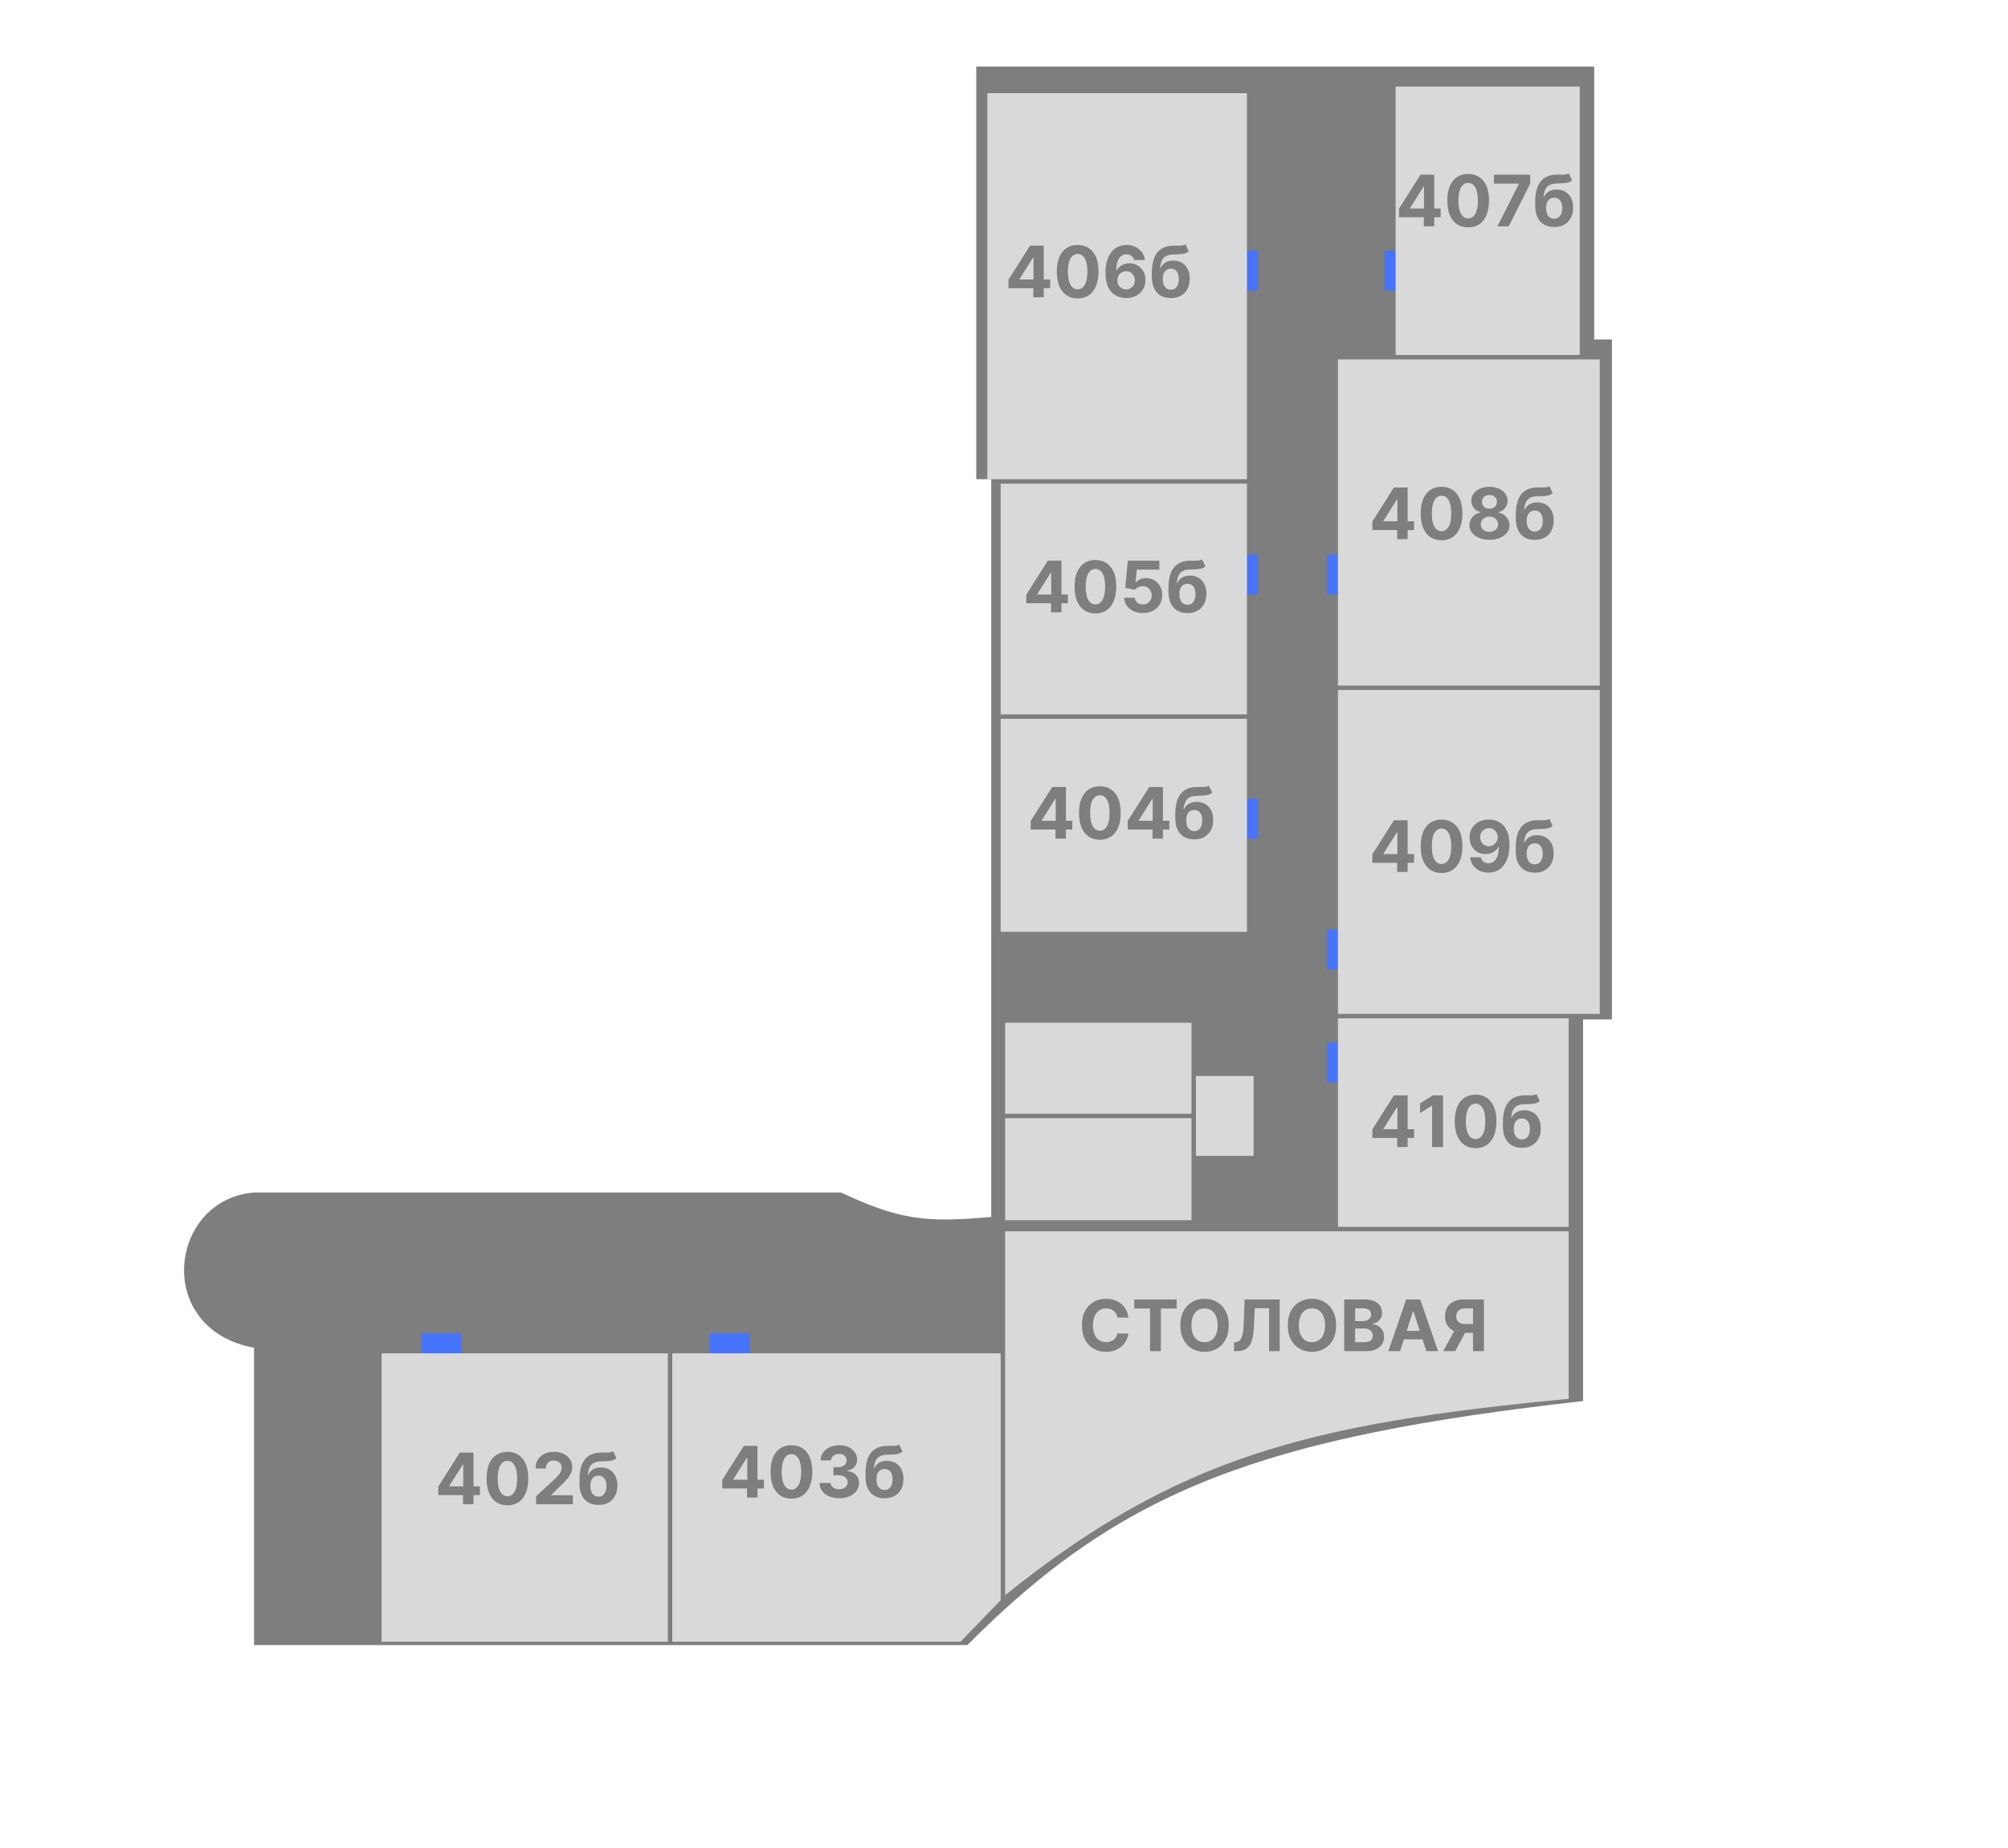 <svg width="905" height="833" viewBox="0 0 905 833" fill="none" xmlns="http://www.w3.org/2000/svg">
<rect width="905" height="833" fill="#1E1E1E"/>
<g id="Frame 1">
<rect width="905" height="833" fill="white"/>
<path id="Rectangle 37" d="M440 30H718.5V153H726.5V459.5H713.5V631.5C569.501 647.682 505.73 671.131 436 741.5H114.5L114.5 607.5C68.951 599.013 76.108 540.638 114.5 537.5H379C404.755 549.474 416.434 551.344 446.75 548.5V216H440V30Z" fill="#7E7E7E"/>
<g id="Group 1" filter="url(#filter0_f_0_1)">
<line id="Line 1" x1="190" y1="606" x2="208" y2="606" stroke="#4674FF" stroke-width="10"/>
<line id="Line 2" x1="320" y1="606" x2="338" y2="606" stroke="#4674FF" stroke-width="10"/>
<line id="Line 3" x1="603" y1="470" x2="603" y2="488" stroke="#4674FF" stroke-width="10"/>
<line id="Line 4" x1="603" y1="437" x2="603" y2="419" stroke="#4674FF" stroke-width="10"/>
<line id="Line 5" x1="562" y1="360" x2="562" y2="378" stroke="#4674FF" stroke-width="10"/>
<line id="Line 6" x1="562" y1="268" x2="562" y2="250" stroke="#4674FF" stroke-width="10"/>
<line id="Line 7" x1="562" y1="131" x2="562" y2="113" stroke="#4674FF" stroke-width="10"/>
<line id="Line 8" x1="629" y1="131" x2="629" y2="113" stroke="#4674FF" stroke-width="10"/>
<line id="Line 9" x1="603" y1="268" x2="603" y2="250" stroke="#4674FF" stroke-width="10"/>
</g>
<g id="402b" filter="url(#filter1_d_0_1)">
<rect x="172" y="606" width="129" height="130" fill="#D9D9D9"/>
</g>
<g id="403b" filter="url(#filter2_d_0_1)">
<path d="M303 606H451V717.288L432.878 736H303V606Z" fill="#D9D9D9"/>
</g>
<g id="410b" filter="url(#filter3_d_0_1)">
<rect x="603" y="455" width="104" height="94" fill="#D9D9D9"/>
</g>
<g id="409b" filter="url(#filter4_d_0_1)">
<rect x="603" y="307" width="118" height="146" fill="#D9D9D9"/>
</g>
<g id="wc-2b" filter="url(#filter5_d_0_1)">
<rect x="453" y="457" width="84" height="41" fill="#D9D9D9"/>
</g>
<g id="wc-1b" filter="url(#filter6_d_0_1)">
<rect x="453" y="500" width="84" height="46" fill="#D9D9D9"/>
</g>
<g id="wc-teacher" filter="url(#filter7_d_0_1)">
<rect x="539" y="481" width="26" height="36" fill="#D9D9D9"/>
</g>
<g id="408b" filter="url(#filter8_d_0_1)">
<rect x="603" y="158" width="118" height="147" fill="#D9D9D9"/>
</g>
<g id="407b" filter="url(#filter9_d_0_1)">
<rect x="629" y="35" width="83" height="121" fill="#D9D9D9"/>
</g>
<g id="406b" filter="url(#filter10_d_0_1)">
<rect x="445" y="38" width="117" height="174" fill="#D9D9D9"/>
</g>
<g id="405b" filter="url(#filter11_d_0_1)">
<rect x="451" y="214" width="111" height="104" fill="#D9D9D9"/>
</g>
<g id="404b" filter="url(#filter12_d_0_1)">
<rect x="451" y="320" width="111" height="96" fill="#D9D9D9"/>
</g>
<g id="dining-room" filter="url(#filter13_d_0_1)">
<path d="M453 551H707V626.5C589.733 637.626 530.762 652.649 453 715V551Z" fill="#D9D9D9"/>
</g>
<path id="402&#208;&#177;" d="M197.534 673.909V670.034L207.25 654.727H210.591V660.091H208.614L202.489 669.784V669.966H216.295V673.909H197.534ZM208.705 678V672.727L208.795 671.011V654.727H213.409V678H208.705ZM228.699 678.511C226.744 678.504 225.063 678.023 223.653 677.068C222.252 676.114 221.172 674.731 220.415 672.92C219.665 671.11 219.294 668.932 219.301 666.386C219.301 663.848 219.676 661.686 220.426 659.898C221.184 658.11 222.263 656.75 223.665 655.818C225.074 654.879 226.752 654.409 228.699 654.409C230.646 654.409 232.32 654.879 233.722 655.818C235.131 656.758 236.214 658.121 236.972 659.909C237.729 661.689 238.104 663.848 238.097 666.386C238.097 668.939 237.718 671.121 236.96 672.932C236.21 674.742 235.134 676.125 233.733 677.08C232.331 678.034 230.653 678.511 228.699 678.511ZM228.699 674.432C230.032 674.432 231.097 673.761 231.892 672.42C232.688 671.08 233.081 669.068 233.074 666.386C233.074 664.621 232.892 663.152 232.528 661.977C232.172 660.803 231.665 659.92 231.006 659.33C230.354 658.739 229.585 658.443 228.699 658.443C227.373 658.443 226.313 659.106 225.517 660.432C224.722 661.758 224.32 663.742 224.312 666.386C224.312 668.174 224.491 669.667 224.847 670.864C225.21 672.053 225.722 672.947 226.381 673.545C227.04 674.136 227.812 674.432 228.699 674.432ZM241.605 678V674.455L249.889 666.784C250.594 666.102 251.185 665.489 251.662 664.943C252.147 664.398 252.514 663.864 252.764 663.341C253.014 662.811 253.139 662.239 253.139 661.625C253.139 660.943 252.984 660.356 252.673 659.864C252.363 659.364 251.938 658.981 251.401 658.716C250.863 658.443 250.253 658.307 249.571 658.307C248.859 658.307 248.238 658.451 247.707 658.739C247.177 659.027 246.768 659.439 246.48 659.977C246.192 660.515 246.048 661.155 246.048 661.898H241.378C241.378 660.375 241.723 659.053 242.412 657.932C243.101 656.811 244.067 655.943 245.31 655.33C246.552 654.716 247.984 654.409 249.605 654.409C251.272 654.409 252.723 654.705 253.957 655.295C255.2 655.879 256.166 656.689 256.855 657.727C257.545 658.765 257.889 659.955 257.889 661.295C257.889 662.174 257.715 663.042 257.366 663.898C257.026 664.754 256.416 665.705 255.537 666.75C254.658 667.788 253.42 669.034 251.821 670.489L248.423 673.818V673.977H258.196V678H241.605ZM276.318 654.136L277.795 657.295C277.303 657.705 276.758 658.008 276.159 658.205C275.561 658.394 274.845 658.519 274.011 658.58C273.186 658.64 272.178 658.682 270.989 658.705C269.64 658.72 268.542 658.936 267.693 659.352C266.845 659.769 266.201 660.424 265.761 661.318C265.322 662.205 265.034 663.364 264.898 664.795H265.068C265.591 663.727 266.326 662.902 267.273 662.318C268.227 661.735 269.405 661.443 270.807 661.443C272.292 661.443 273.591 661.769 274.705 662.42C275.826 663.072 276.697 664.008 277.318 665.227C277.939 666.447 278.25 667.909 278.25 669.614C278.25 671.386 277.902 672.928 277.205 674.239C276.515 675.542 275.534 676.553 274.261 677.273C272.989 677.985 271.473 678.341 269.716 678.341C267.951 678.341 266.428 677.97 265.148 677.227C263.875 676.485 262.89 675.39 262.193 673.943C261.504 672.496 261.159 670.716 261.159 668.602V667.17C261.159 662.966 261.977 659.848 263.614 657.818C265.25 655.788 267.655 654.758 270.83 654.727C271.693 654.712 272.473 654.708 273.17 654.716C273.867 654.723 274.477 654.689 275 654.614C275.53 654.538 275.97 654.379 276.318 654.136ZM269.739 674.591C270.481 674.591 271.117 674.398 271.648 674.011C272.186 673.625 272.598 673.072 272.886 672.352C273.182 671.633 273.33 670.773 273.33 669.773C273.33 668.78 273.182 667.939 272.886 667.25C272.598 666.553 272.186 666.023 271.648 665.659C271.11 665.295 270.466 665.114 269.716 665.114C269.155 665.114 268.652 665.216 268.205 665.42C267.758 665.625 267.375 665.928 267.057 666.33C266.746 666.723 266.504 667.212 266.33 667.795C266.163 668.371 266.08 669.03 266.08 669.773C266.08 671.265 266.402 672.443 267.045 673.307C267.697 674.163 268.595 674.591 269.739 674.591Z" fill="#7E7E7E"/>
<path id="403&#208;&#177;" d="M325.534 670.909V667.034L335.25 651.727H338.591V657.091H336.614L330.489 666.784V666.966H344.295V670.909H325.534ZM336.705 675V669.727L336.795 668.011V651.727H341.409V675H336.705ZM356.699 675.511C354.744 675.504 353.063 675.023 351.653 674.068C350.252 673.114 349.172 671.731 348.415 669.92C347.665 668.11 347.294 665.932 347.301 663.386C347.301 660.848 347.676 658.686 348.426 656.898C349.184 655.11 350.263 653.75 351.665 652.818C353.074 651.879 354.752 651.409 356.699 651.409C358.646 651.409 360.32 651.879 361.722 652.818C363.131 653.758 364.214 655.121 364.972 656.909C365.729 658.689 366.104 660.848 366.097 663.386C366.097 665.939 365.718 668.121 364.96 669.932C364.21 671.742 363.134 673.125 361.733 674.08C360.331 675.034 358.653 675.511 356.699 675.511ZM356.699 671.432C358.032 671.432 359.097 670.761 359.892 669.42C360.688 668.08 361.081 666.068 361.074 663.386C361.074 661.621 360.892 660.152 360.528 658.977C360.172 657.803 359.665 656.92 359.006 656.33C358.354 655.739 357.585 655.443 356.699 655.443C355.373 655.443 354.313 656.106 353.517 657.432C352.722 658.758 352.32 660.742 352.312 663.386C352.312 665.174 352.491 666.667 352.847 667.864C353.21 669.053 353.722 669.947 354.381 670.545C355.04 671.136 355.812 671.432 356.699 671.432ZM378.207 675.318C376.51 675.318 374.999 675.027 373.673 674.443C372.355 673.852 371.313 673.042 370.548 672.011C369.791 670.973 369.401 669.777 369.378 668.42H374.332C374.363 668.989 374.548 669.489 374.889 669.92C375.238 670.345 375.7 670.674 376.276 670.909C376.851 671.144 377.499 671.261 378.219 671.261C378.969 671.261 379.632 671.129 380.207 670.864C380.783 670.598 381.234 670.231 381.56 669.761C381.885 669.292 382.048 668.75 382.048 668.136C382.048 667.515 381.874 666.966 381.526 666.489C381.185 666.004 380.692 665.625 380.048 665.352C379.412 665.08 378.654 664.943 377.776 664.943H375.605V661.33H377.776C378.518 661.33 379.173 661.201 379.741 660.943C380.317 660.686 380.764 660.33 381.082 659.875C381.401 659.413 381.56 658.875 381.56 658.261C381.56 657.678 381.42 657.167 381.139 656.727C380.866 656.28 380.48 655.932 379.98 655.682C379.488 655.432 378.912 655.307 378.253 655.307C377.586 655.307 376.976 655.428 376.423 655.67C375.87 655.905 375.427 656.242 375.094 656.682C374.76 657.121 374.582 657.636 374.56 658.227H369.844C369.866 656.886 370.249 655.705 370.991 654.682C371.734 653.659 372.734 652.86 373.991 652.284C375.257 651.701 376.685 651.409 378.276 651.409C379.882 651.409 381.287 651.701 382.491 652.284C383.696 652.867 384.632 653.655 385.298 654.648C385.973 655.633 386.306 656.739 386.298 657.966C386.306 659.269 385.901 660.356 385.082 661.227C384.272 662.098 383.215 662.652 381.912 662.886V663.068C383.624 663.288 384.927 663.883 385.821 664.852C386.723 665.814 387.17 667.019 387.162 668.466C387.17 669.792 386.787 670.97 386.014 672C385.249 673.03 384.192 673.841 382.844 674.432C381.495 675.023 379.95 675.318 378.207 675.318ZM405.256 651.136L406.733 654.295C406.241 654.705 405.695 655.008 405.097 655.205C404.498 655.394 403.782 655.519 402.949 655.58C402.123 655.64 401.116 655.682 399.926 655.705C398.578 655.72 397.479 655.936 396.631 656.352C395.782 656.769 395.138 657.424 394.699 658.318C394.259 659.205 393.972 660.364 393.835 661.795H394.006C394.528 660.727 395.263 659.902 396.21 659.318C397.165 658.735 398.343 658.443 399.744 658.443C401.229 658.443 402.528 658.769 403.642 659.42C404.763 660.072 405.634 661.008 406.256 662.227C406.877 663.447 407.188 664.909 407.188 666.614C407.188 668.386 406.839 669.928 406.142 671.239C405.453 672.542 404.472 673.553 403.199 674.273C401.926 674.985 400.411 675.341 398.653 675.341C396.888 675.341 395.366 674.97 394.085 674.227C392.813 673.485 391.828 672.39 391.131 670.943C390.441 669.496 390.097 667.716 390.097 665.602V664.17C390.097 659.966 390.915 656.848 392.551 654.818C394.188 652.788 396.593 651.758 399.767 651.727C400.631 651.712 401.411 651.708 402.108 651.716C402.805 651.723 403.415 651.689 403.938 651.614C404.468 651.538 404.907 651.379 405.256 651.136ZM398.676 671.591C399.419 671.591 400.055 671.398 400.585 671.011C401.123 670.625 401.536 670.072 401.824 669.352C402.119 668.633 402.267 667.773 402.267 666.773C402.267 665.78 402.119 664.939 401.824 664.25C401.536 663.553 401.123 663.023 400.585 662.659C400.047 662.295 399.403 662.114 398.653 662.114C398.093 662.114 397.589 662.216 397.142 662.42C396.695 662.625 396.313 662.928 395.994 663.33C395.684 663.723 395.441 664.212 395.267 664.795C395.1 665.371 395.017 666.03 395.017 666.773C395.017 668.265 395.339 669.443 395.983 670.307C396.634 671.163 397.532 671.591 398.676 671.591Z" fill="#7E7E7E"/>
<path id="&#208;&#161;&#208;&#162;&#208;&#158;&#208;&#155;&#208;&#158;&#208;&#146;&#208;&#144;&#208;&#175;" d="M508.557 593.875H503.58C503.489 593.231 503.303 592.659 503.023 592.159C502.742 591.652 502.383 591.22 501.943 590.864C501.504 590.508 500.996 590.235 500.42 590.045C499.852 589.856 499.235 589.761 498.568 589.761C497.364 589.761 496.314 590.061 495.42 590.659C494.527 591.25 493.833 592.114 493.341 593.25C492.848 594.379 492.602 595.75 492.602 597.364C492.602 599.023 492.848 600.417 493.341 601.545C493.841 602.674 494.538 603.527 495.432 604.102C496.326 604.678 497.36 604.966 498.534 604.966C499.193 604.966 499.803 604.879 500.364 604.705C500.932 604.53 501.436 604.277 501.875 603.943C502.314 603.602 502.678 603.189 502.966 602.705C503.261 602.22 503.466 601.667 503.58 601.045L508.557 601.068C508.428 602.136 508.106 603.167 507.591 604.159C507.083 605.144 506.398 606.027 505.534 606.807C504.678 607.58 503.655 608.193 502.466 608.648C501.284 609.095 499.947 609.318 498.455 609.318C496.379 609.318 494.523 608.848 492.886 607.909C491.258 606.97 489.97 605.61 489.023 603.83C488.083 602.049 487.614 599.894 487.614 597.364C487.614 594.826 488.091 592.667 489.045 590.886C490 589.106 491.295 587.75 492.932 586.818C494.568 585.879 496.409 585.409 498.455 585.409C499.803 585.409 501.053 585.598 502.205 585.977C503.364 586.356 504.39 586.909 505.284 587.636C506.178 588.356 506.905 589.239 507.466 590.284C508.034 591.33 508.398 592.527 508.557 593.875ZM511.199 589.784V585.727H530.312V589.784H523.188V609H518.324V589.784H511.199ZM553.784 597.364C553.784 599.902 553.303 602.061 552.341 603.841C551.386 605.621 550.083 606.981 548.432 607.92C546.788 608.852 544.939 609.318 542.886 609.318C540.818 609.318 538.962 608.848 537.318 607.909C535.674 606.97 534.375 605.61 533.42 603.83C532.466 602.049 531.989 599.894 531.989 597.364C531.989 594.826 532.466 592.667 533.42 590.886C534.375 589.106 535.674 587.75 537.318 586.818C538.962 585.879 540.818 585.409 542.886 585.409C544.939 585.409 546.788 585.879 548.432 586.818C550.083 587.75 551.386 589.106 552.341 590.886C553.303 592.667 553.784 594.826 553.784 597.364ZM548.795 597.364C548.795 595.72 548.549 594.333 548.057 593.205C547.572 592.076 546.886 591.22 546 590.636C545.114 590.053 544.076 589.761 542.886 589.761C541.697 589.761 540.659 590.053 539.773 590.636C538.886 591.22 538.197 592.076 537.705 593.205C537.22 594.333 536.977 595.72 536.977 597.364C536.977 599.008 537.22 600.394 537.705 601.523C538.197 602.652 538.886 603.508 539.773 604.091C540.659 604.674 541.697 604.966 542.886 604.966C544.076 604.966 545.114 604.674 546 604.091C546.886 603.508 547.572 602.652 548.057 601.523C548.549 600.394 548.795 599.008 548.795 597.364ZM556.168 609V605.045L556.827 604.989C557.675 604.92 558.361 604.598 558.884 604.023C559.406 603.439 559.796 602.511 560.054 601.239C560.319 599.958 560.49 598.239 560.565 596.08L560.952 585.727H576.747V609H571.963V589.67H565.52L565.156 597.773C565.035 600.379 564.724 602.508 564.224 604.159C563.732 605.811 562.944 607.03 561.861 607.818C560.785 608.606 559.312 609 557.44 609H556.168ZM602.19 597.364C602.19 599.902 601.709 602.061 600.747 603.841C599.793 605.621 598.49 606.981 596.838 607.92C595.194 608.852 593.346 609.318 591.293 609.318C589.224 609.318 587.368 608.848 585.724 607.909C584.08 606.97 582.781 605.61 581.827 603.83C580.872 602.049 580.395 599.894 580.395 597.364C580.395 594.826 580.872 592.667 581.827 590.886C582.781 589.106 584.08 587.75 585.724 586.818C587.368 585.879 589.224 585.409 591.293 585.409C593.346 585.409 595.194 585.879 596.838 586.818C598.49 587.75 599.793 589.106 600.747 590.886C601.709 592.667 602.19 594.826 602.19 597.364ZM597.202 597.364C597.202 595.72 596.955 594.333 596.463 593.205C595.978 592.076 595.293 591.22 594.406 590.636C593.52 590.053 592.482 589.761 591.293 589.761C590.103 589.761 589.065 590.053 588.179 590.636C587.293 591.22 586.603 592.076 586.111 593.205C585.626 594.333 585.384 595.72 585.384 597.364C585.384 599.008 585.626 600.394 586.111 601.523C586.603 602.652 587.293 603.508 588.179 604.091C589.065 604.674 590.103 604.966 591.293 604.966C592.482 604.966 593.52 604.674 594.406 604.091C595.293 603.508 595.978 602.652 596.463 601.523C596.955 600.394 597.202 599.008 597.202 597.364ZM605.835 609V585.727H615.153C616.866 585.727 618.294 585.981 619.438 586.489C620.581 586.996 621.441 587.701 622.017 588.602C622.593 589.496 622.881 590.527 622.881 591.693C622.881 592.602 622.699 593.402 622.335 594.091C621.972 594.773 621.472 595.333 620.835 595.773C620.206 596.205 619.487 596.511 618.676 596.693V596.92C619.563 596.958 620.392 597.208 621.165 597.67C621.945 598.133 622.578 598.78 623.062 599.614C623.547 600.439 623.79 601.424 623.79 602.568C623.79 603.803 623.483 604.905 622.869 605.875C622.263 606.837 621.366 607.598 620.176 608.159C618.987 608.72 617.521 609 615.778 609H605.835ZM610.756 604.977H614.767C616.138 604.977 617.138 604.716 617.767 604.193C618.396 603.663 618.71 602.958 618.71 602.08C618.71 601.436 618.555 600.867 618.244 600.375C617.934 599.883 617.491 599.496 616.915 599.216C616.347 598.936 615.669 598.795 614.881 598.795H610.756V604.977ZM610.756 595.466H614.403C615.078 595.466 615.676 595.348 616.199 595.114C616.729 594.871 617.146 594.53 617.449 594.091C617.759 593.652 617.915 593.125 617.915 592.511C617.915 591.67 617.616 590.992 617.017 590.477C616.426 589.962 615.585 589.705 614.494 589.705H610.756V595.466ZM631.003 609H625.73L633.764 585.727H640.105L648.128 609H642.855L637.026 591.045H636.844L631.003 609ZM630.673 599.852H643.128V603.693H630.673V599.852ZM668.793 609H663.884V589.75H660.565C659.618 589.75 658.83 589.89 658.202 590.17C657.58 590.443 657.115 590.845 656.804 591.375C656.493 591.905 656.338 592.557 656.338 593.33C656.338 594.095 656.493 594.735 656.804 595.25C657.115 595.765 657.58 596.152 658.202 596.409C658.823 596.667 659.603 596.795 660.543 596.795H665.884V600.75H659.747C657.967 600.75 656.444 600.455 655.179 599.864C653.914 599.273 652.948 598.424 652.281 597.318C651.615 596.205 651.281 594.875 651.281 593.33C651.281 591.792 651.607 590.455 652.259 589.318C652.918 588.174 653.868 587.292 655.111 586.67C656.361 586.042 657.865 585.727 659.622 585.727H668.793V609ZM656.236 598.409H661.543L655.884 609H650.452L656.236 598.409Z" fill="#7E7E7E"/>
<path id="410&#208;&#177;" d="M618.534 512.909V509.034L628.25 493.727H631.591V499.091H629.614L623.489 508.784V508.966H637.295V512.909H618.534ZM629.705 517V511.727L629.795 510.011V493.727H634.409V517H629.705ZM650.386 493.727V517H645.466V498.398H645.33L640 501.739V497.375L645.761 493.727H650.386ZM665.043 517.511C663.088 517.504 661.406 517.023 659.997 516.068C658.596 515.114 657.516 513.731 656.759 511.92C656.009 510.11 655.637 507.932 655.645 505.386C655.645 502.848 656.02 500.686 656.77 498.898C657.527 497.11 658.607 495.75 660.009 494.818C661.418 493.879 663.096 493.409 665.043 493.409C666.99 493.409 668.664 493.879 670.065 494.818C671.474 495.758 672.558 497.121 673.315 498.909C674.073 500.689 674.448 502.848 674.44 505.386C674.44 507.939 674.062 510.121 673.304 511.932C672.554 513.742 671.478 515.125 670.077 516.08C668.675 517.034 666.997 517.511 665.043 517.511ZM665.043 513.432C666.376 513.432 667.44 512.761 668.236 511.42C669.031 510.08 669.425 508.068 669.418 505.386C669.418 503.621 669.236 502.152 668.872 500.977C668.516 499.803 668.009 498.92 667.349 498.33C666.698 497.739 665.929 497.443 665.043 497.443C663.717 497.443 662.656 498.106 661.861 499.432C661.065 500.758 660.664 502.742 660.656 505.386C660.656 507.174 660.834 508.667 661.19 509.864C661.554 511.053 662.065 511.947 662.724 512.545C663.384 513.136 664.156 513.432 665.043 513.432ZM692.506 493.136L693.983 496.295C693.491 496.705 692.945 497.008 692.347 497.205C691.748 497.394 691.032 497.519 690.199 497.58C689.373 497.64 688.366 497.682 687.176 497.705C685.828 497.72 684.729 497.936 683.881 498.352C683.032 498.769 682.388 499.424 681.949 500.318C681.509 501.205 681.222 502.364 681.085 503.795H681.256C681.778 502.727 682.513 501.902 683.46 501.318C684.415 500.735 685.593 500.443 686.994 500.443C688.479 500.443 689.778 500.769 690.892 501.42C692.013 502.072 692.884 503.008 693.506 504.227C694.127 505.447 694.438 506.909 694.438 508.614C694.438 510.386 694.089 511.928 693.392 513.239C692.703 514.542 691.722 515.553 690.449 516.273C689.176 516.985 687.661 517.341 685.903 517.341C684.138 517.341 682.616 516.97 681.335 516.227C680.063 515.485 679.078 514.39 678.381 512.943C677.691 511.496 677.347 509.716 677.347 507.602V506.17C677.347 501.966 678.165 498.848 679.801 496.818C681.438 494.788 683.843 493.758 687.017 493.727C687.881 493.712 688.661 493.708 689.358 493.716C690.055 493.723 690.665 493.689 691.188 493.614C691.718 493.538 692.157 493.379 692.506 493.136ZM685.926 513.591C686.669 513.591 687.305 513.398 687.835 513.011C688.373 512.625 688.786 512.072 689.074 511.352C689.369 510.633 689.517 509.773 689.517 508.773C689.517 507.78 689.369 506.939 689.074 506.25C688.786 505.553 688.373 505.023 687.835 504.659C687.297 504.295 686.653 504.114 685.903 504.114C685.343 504.114 684.839 504.216 684.392 504.42C683.945 504.625 683.563 504.928 683.244 505.33C682.934 505.723 682.691 506.212 682.517 506.795C682.35 507.371 682.267 508.03 682.267 508.773C682.267 510.265 682.589 511.443 683.233 512.307C683.884 513.163 684.782 513.591 685.926 513.591Z" fill="#7E7E7E"/>
<path id="409&#208;&#177;" d="M618.534 388.909V385.034L628.25 369.727H631.591V375.091H629.614L623.489 384.784V384.966H637.295V388.909H618.534ZM629.705 393V387.727L629.795 386.011V369.727H634.409V393H629.705ZM649.699 393.511C647.744 393.504 646.063 393.023 644.653 392.068C643.252 391.114 642.172 389.731 641.415 387.92C640.665 386.11 640.294 383.932 640.301 381.386C640.301 378.848 640.676 376.686 641.426 374.898C642.184 373.11 643.263 371.75 644.665 370.818C646.074 369.879 647.752 369.409 649.699 369.409C651.646 369.409 653.32 369.879 654.722 370.818C656.131 371.758 657.214 373.121 657.972 374.909C658.729 376.689 659.104 378.848 659.097 381.386C659.097 383.939 658.718 386.121 657.96 387.932C657.21 389.742 656.134 391.125 654.733 392.08C653.331 393.034 651.653 393.511 649.699 393.511ZM649.699 389.432C651.032 389.432 652.097 388.761 652.892 387.42C653.688 386.08 654.081 384.068 654.074 381.386C654.074 379.621 653.892 378.152 653.528 376.977C653.172 375.803 652.665 374.92 652.006 374.33C651.354 373.739 650.585 373.443 649.699 373.443C648.373 373.443 647.313 374.106 646.517 375.432C645.722 376.758 645.32 378.742 645.312 381.386C645.312 383.174 645.491 384.667 645.847 385.864C646.21 387.053 646.722 387.947 647.381 388.545C648.04 389.136 648.812 389.432 649.699 389.432ZM671.026 369.409C672.223 369.409 673.374 369.61 674.48 370.011C675.594 370.413 676.586 371.053 677.457 371.932C678.336 372.811 679.029 373.977 679.537 375.432C680.052 376.879 680.313 378.655 680.321 380.761C680.321 382.739 680.098 384.504 679.651 386.057C679.211 387.602 678.579 388.917 677.753 390C676.927 391.083 675.931 391.909 674.764 392.477C673.598 393.038 672.295 393.318 670.855 393.318C669.302 393.318 667.931 393.019 666.741 392.42C665.552 391.814 664.594 390.992 663.866 389.955C663.147 388.909 662.711 387.735 662.56 386.432H667.412C667.601 387.28 667.999 387.939 668.605 388.409C669.211 388.871 669.961 389.102 670.855 389.102C672.37 389.102 673.522 388.443 674.31 387.125C675.098 385.799 675.495 383.985 675.503 381.682H675.344C674.995 382.364 674.526 382.951 673.935 383.443C673.344 383.928 672.666 384.303 671.901 384.568C671.143 384.833 670.336 384.966 669.48 384.966C668.109 384.966 666.885 384.644 665.81 384C664.734 383.356 663.885 382.47 663.264 381.341C662.643 380.212 662.332 378.924 662.332 377.477C662.325 375.917 662.685 374.527 663.412 373.307C664.139 372.087 665.154 371.133 666.457 370.443C667.768 369.746 669.291 369.402 671.026 369.409ZM671.06 373.273C670.295 373.273 669.613 373.455 669.014 373.818C668.423 374.182 667.954 374.67 667.605 375.284C667.264 375.898 667.098 376.583 667.105 377.341C667.105 378.106 667.272 378.795 667.605 379.409C667.946 380.015 668.408 380.5 668.991 380.864C669.582 381.22 670.257 381.398 671.014 381.398C671.582 381.398 672.109 381.292 672.594 381.08C673.079 380.867 673.499 380.576 673.855 380.205C674.219 379.826 674.503 379.39 674.707 378.898C674.912 378.405 675.014 377.883 675.014 377.33C675.007 376.595 674.832 375.92 674.491 375.307C674.151 374.693 673.681 374.201 673.082 373.83C672.484 373.458 671.81 373.273 671.06 373.273ZM698.287 369.136L699.764 372.295C699.272 372.705 698.726 373.008 698.128 373.205C697.529 373.394 696.813 373.519 695.98 373.58C695.154 373.64 694.147 373.682 692.957 373.705C691.609 373.72 690.51 373.936 689.662 374.352C688.813 374.769 688.17 375.424 687.73 376.318C687.291 377.205 687.003 378.364 686.866 379.795H687.037C687.56 378.727 688.295 377.902 689.241 377.318C690.196 376.735 691.374 376.443 692.776 376.443C694.26 376.443 695.56 376.769 696.673 377.42C697.795 378.072 698.666 379.008 699.287 380.227C699.908 381.447 700.219 382.909 700.219 384.614C700.219 386.386 699.87 387.928 699.173 389.239C698.484 390.542 697.503 391.553 696.23 392.273C694.957 392.985 693.442 393.341 691.685 393.341C689.92 393.341 688.397 392.97 687.116 392.227C685.844 391.485 684.859 390.39 684.162 388.943C683.473 387.496 683.128 385.716 683.128 383.602V382.17C683.128 377.966 683.946 374.848 685.582 372.818C687.219 370.788 689.624 369.758 692.798 369.727C693.662 369.712 694.442 369.708 695.139 369.716C695.836 369.723 696.446 369.689 696.969 369.614C697.499 369.538 697.938 369.379 698.287 369.136ZM691.707 389.591C692.45 389.591 693.086 389.398 693.616 389.011C694.154 388.625 694.567 388.072 694.855 387.352C695.151 386.633 695.298 385.773 695.298 384.773C695.298 383.78 695.151 382.939 694.855 382.25C694.567 381.553 694.154 381.023 693.616 380.659C693.079 380.295 692.435 380.114 691.685 380.114C691.124 380.114 690.62 380.216 690.173 380.42C689.726 380.625 689.344 380.928 689.026 381.33C688.715 381.723 688.473 382.212 688.298 382.795C688.132 383.371 688.048 384.03 688.048 384.773C688.048 386.265 688.37 387.443 689.014 388.307C689.666 389.163 690.563 389.591 691.707 389.591Z" fill="#7E7E7E"/>
<path id="408&#208;&#177;" d="M618.534 238.909V235.034L628.25 219.727H631.591V225.091H629.614L623.489 234.784V234.966H637.295V238.909H618.534ZM629.705 243V237.727L629.795 236.011V219.727H634.409V243H629.705ZM649.699 243.511C647.744 243.504 646.063 243.023 644.653 242.068C643.252 241.114 642.172 239.731 641.415 237.92C640.665 236.11 640.294 233.932 640.301 231.386C640.301 228.848 640.676 226.686 641.426 224.898C642.184 223.11 643.263 221.75 644.665 220.818C646.074 219.879 647.752 219.409 649.699 219.409C651.646 219.409 653.32 219.879 654.722 220.818C656.131 221.758 657.214 223.121 657.972 224.909C658.729 226.689 659.104 228.848 659.097 231.386C659.097 233.939 658.718 236.121 657.96 237.932C657.21 239.742 656.134 241.125 654.733 242.08C653.331 243.034 651.653 243.511 649.699 243.511ZM649.699 239.432C651.032 239.432 652.097 238.761 652.892 237.42C653.688 236.08 654.081 234.068 654.074 231.386C654.074 229.621 653.892 228.152 653.528 226.977C653.172 225.803 652.665 224.92 652.006 224.33C651.354 223.739 650.585 223.443 649.699 223.443C648.373 223.443 647.313 224.106 646.517 225.432C645.722 226.758 645.32 228.742 645.312 231.386C645.312 233.174 645.491 234.667 645.847 235.864C646.21 237.053 646.722 237.947 647.381 238.545C648.04 239.136 648.812 239.432 649.699 239.432ZM671.287 243.318C669.537 243.318 667.98 243.034 666.616 242.466C665.26 241.89 664.196 241.106 663.423 240.114C662.651 239.121 662.264 237.996 662.264 236.739C662.264 235.769 662.484 234.879 662.923 234.068C663.37 233.25 663.976 232.572 664.741 232.034C665.507 231.489 666.363 231.14 667.31 230.989V230.83C666.067 230.58 665.06 229.977 664.287 229.023C663.514 228.061 663.128 226.943 663.128 225.67C663.128 224.466 663.48 223.394 664.185 222.455C664.889 221.508 665.855 220.765 667.082 220.227C668.317 219.682 669.719 219.409 671.287 219.409C672.855 219.409 674.253 219.682 675.48 220.227C676.715 220.773 677.685 221.519 678.389 222.466C679.094 223.405 679.45 224.473 679.457 225.67C679.45 226.951 679.056 228.068 678.276 229.023C677.495 229.977 676.495 230.58 675.276 230.83V230.989C676.207 231.14 677.052 231.489 677.81 232.034C678.575 232.572 679.181 233.25 679.628 234.068C680.082 234.879 680.313 235.769 680.321 236.739C680.313 237.996 679.923 239.121 679.151 240.114C678.378 241.106 677.31 241.89 675.946 242.466C674.59 243.034 673.037 243.318 671.287 243.318ZM671.287 239.705C672.067 239.705 672.749 239.564 673.332 239.284C673.916 238.996 674.37 238.602 674.696 238.102C675.029 237.595 675.196 237.011 675.196 236.352C675.196 235.678 675.026 235.083 674.685 234.568C674.344 234.045 673.882 233.636 673.298 233.341C672.715 233.038 672.045 232.886 671.287 232.886C670.537 232.886 669.866 233.038 669.276 233.341C668.685 233.636 668.219 234.045 667.878 234.568C667.545 235.083 667.378 235.678 667.378 236.352C667.378 237.011 667.541 237.595 667.866 238.102C668.192 238.602 668.651 238.996 669.241 239.284C669.832 239.564 670.514 239.705 671.287 239.705ZM671.287 229.307C671.938 229.307 672.518 229.174 673.026 228.909C673.533 228.644 673.931 228.277 674.219 227.807C674.507 227.337 674.651 226.795 674.651 226.182C674.651 225.576 674.507 225.045 674.219 224.591C673.931 224.129 673.537 223.769 673.037 223.511C672.537 223.246 671.954 223.114 671.287 223.114C670.628 223.114 670.045 223.246 669.537 223.511C669.029 223.769 668.632 224.129 668.344 224.591C668.063 225.045 667.923 225.576 667.923 226.182C667.923 226.795 668.067 227.337 668.355 227.807C668.643 228.277 669.041 228.644 669.548 228.909C670.056 229.174 670.635 229.307 671.287 229.307ZM698.318 219.136L699.795 222.295C699.303 222.705 698.758 223.008 698.159 223.205C697.561 223.394 696.845 223.519 696.011 223.58C695.186 223.64 694.178 223.682 692.989 223.705C691.64 223.72 690.542 223.936 689.693 224.352C688.845 224.769 688.201 225.424 687.761 226.318C687.322 227.205 687.034 228.364 686.898 229.795H687.068C687.591 228.727 688.326 227.902 689.273 227.318C690.227 226.735 691.405 226.443 692.807 226.443C694.292 226.443 695.591 226.769 696.705 227.42C697.826 228.072 698.697 229.008 699.318 230.227C699.939 231.447 700.25 232.909 700.25 234.614C700.25 236.386 699.902 237.928 699.205 239.239C698.515 240.542 697.534 241.553 696.261 242.273C694.989 242.985 693.473 243.341 691.716 243.341C689.951 243.341 688.428 242.97 687.148 242.227C685.875 241.485 684.89 240.39 684.193 238.943C683.504 237.496 683.159 235.716 683.159 233.602V232.17C683.159 227.966 683.977 224.848 685.614 222.818C687.25 220.788 689.655 219.758 692.83 219.727C693.693 219.712 694.473 219.708 695.17 219.716C695.867 219.723 696.477 219.689 697 219.614C697.53 219.538 697.97 219.379 698.318 219.136ZM691.739 239.591C692.481 239.591 693.117 239.398 693.648 239.011C694.186 238.625 694.598 238.072 694.886 237.352C695.182 236.633 695.33 235.773 695.33 234.773C695.33 233.78 695.182 232.939 694.886 232.25C694.598 231.553 694.186 231.023 693.648 230.659C693.11 230.295 692.466 230.114 691.716 230.114C691.155 230.114 690.652 230.216 690.205 230.42C689.758 230.625 689.375 230.928 689.057 231.33C688.746 231.723 688.504 232.212 688.33 232.795C688.163 233.371 688.08 234.03 688.08 234.773C688.08 236.265 688.402 237.443 689.045 238.307C689.697 239.163 690.595 239.591 691.739 239.591Z" fill="#7E7E7E"/>
<path id="407&#208;&#177;" d="M630.534 97.909V94.034L640.25 78.727H643.591V84.091H641.614L635.489 93.784V93.966H649.295V97.909H630.534ZM641.705 102V96.727L641.795 95.011V78.727H646.409V102H641.705ZM661.699 102.511C659.744 102.504 658.063 102.023 656.653 101.068C655.252 100.114 654.172 98.731 653.415 96.921C652.665 95.11 652.294 92.932 652.301 90.386C652.301 87.849 652.676 85.686 653.426 83.898C654.184 82.11 655.263 80.75 656.665 79.818C658.074 78.879 659.752 78.409 661.699 78.409C663.646 78.409 665.32 78.879 666.722 79.818C668.131 80.758 669.214 82.121 669.972 83.909C670.729 85.689 671.104 87.849 671.097 90.386C671.097 92.939 670.718 95.121 669.96 96.932C669.21 98.742 668.134 100.125 666.733 101.08C665.331 102.034 663.653 102.511 661.699 102.511ZM661.699 98.432C663.032 98.432 664.097 97.761 664.892 96.421C665.688 95.079 666.081 93.068 666.074 90.386C666.074 88.621 665.892 87.151 665.528 85.977C665.172 84.803 664.665 83.921 664.006 83.329C663.354 82.739 662.585 82.443 661.699 82.443C660.373 82.443 659.313 83.106 658.517 84.432C657.722 85.758 657.32 87.742 657.312 90.386C657.312 92.174 657.491 93.667 657.847 94.864C658.21 96.053 658.722 96.947 659.381 97.546C660.04 98.136 660.812 98.432 661.699 98.432ZM674.901 102L684.548 82.909V82.75H673.31V78.727H689.639V82.807L679.98 102H674.901ZM707.068 78.136L708.545 81.296C708.053 81.704 707.508 82.008 706.909 82.204C706.311 82.394 705.595 82.519 704.761 82.579C703.936 82.64 702.928 82.682 701.739 82.704C700.39 82.72 699.292 82.936 698.443 83.352C697.595 83.769 696.951 84.424 696.511 85.318C696.072 86.204 695.784 87.364 695.648 88.796H695.818C696.341 87.727 697.076 86.901 698.023 86.318C698.977 85.735 700.155 85.443 701.557 85.443C703.042 85.443 704.341 85.769 705.455 86.421C706.576 87.072 707.447 88.008 708.068 89.227C708.689 90.447 709 91.909 709 93.614C709 95.386 708.652 96.928 707.955 98.239C707.265 99.542 706.284 100.553 705.011 101.273C703.739 101.985 702.223 102.341 700.466 102.341C698.701 102.341 697.178 101.97 695.898 101.227C694.625 100.485 693.64 99.39 692.943 97.943C692.254 96.496 691.909 94.716 691.909 92.602V91.171C691.909 86.966 692.727 83.849 694.364 81.818C696 79.788 698.405 78.758 701.58 78.727C702.443 78.712 703.223 78.708 703.92 78.716C704.617 78.724 705.227 78.689 705.75 78.614C706.28 78.538 706.72 78.379 707.068 78.136ZM700.489 98.591C701.231 98.591 701.867 98.398 702.398 98.011C702.936 97.625 703.348 97.072 703.636 96.352C703.932 95.633 704.08 94.773 704.08 93.773C704.08 92.78 703.932 91.939 703.636 91.25C703.348 90.553 702.936 90.023 702.398 89.659C701.86 89.296 701.216 89.114 700.466 89.114C699.905 89.114 699.402 89.216 698.955 89.421C698.508 89.625 698.125 89.928 697.807 90.329C697.496 90.724 697.254 91.212 697.08 91.796C696.913 92.371 696.83 93.03 696.83 93.773C696.83 95.265 697.152 96.443 697.795 97.307C698.447 98.163 699.345 98.591 700.489 98.591Z" fill="#7E7E7E"/>
<path id="406&#208;&#177;" d="M454.534 129.909V126.034L464.25 110.727H467.591V116.091H465.614L459.489 125.784V125.966H473.295V129.909H454.534ZM465.705 134V128.727L465.795 127.011V110.727H470.409V134H465.705ZM485.699 134.511C483.744 134.504 482.063 134.023 480.653 133.068C479.252 132.114 478.172 130.731 477.415 128.92C476.665 127.11 476.294 124.932 476.301 122.386C476.301 119.848 476.676 117.686 477.426 115.898C478.184 114.11 479.263 112.75 480.665 111.818C482.074 110.879 483.752 110.409 485.699 110.409C487.646 110.409 489.32 110.879 490.722 111.818C492.131 112.758 493.214 114.121 493.972 115.909C494.729 117.689 495.104 119.848 495.097 122.386C495.097 124.939 494.718 127.121 493.96 128.932C493.21 130.742 492.134 132.125 490.733 133.08C489.331 134.034 487.653 134.511 485.699 134.511ZM485.699 130.432C487.032 130.432 488.097 129.761 488.892 128.42C489.688 127.08 490.081 125.068 490.074 122.386C490.074 120.621 489.892 119.152 489.528 117.977C489.172 116.803 488.665 115.92 488.006 115.33C487.354 114.739 486.585 114.443 485.699 114.443C484.373 114.443 483.313 115.106 482.517 116.432C481.722 117.758 481.32 119.742 481.312 122.386C481.312 124.174 481.491 125.667 481.847 126.864C482.21 128.053 482.722 128.947 483.381 129.545C484.04 130.136 484.812 130.432 485.699 130.432ZM507.537 134.318C506.34 134.311 505.185 134.11 504.071 133.716C502.965 133.322 501.973 132.682 501.094 131.795C500.215 130.909 499.518 129.735 499.003 128.273C498.495 126.811 498.241 125.015 498.241 122.886C498.249 120.932 498.473 119.186 498.912 117.648C499.359 116.102 499.995 114.792 500.821 113.716C501.654 112.64 502.651 111.822 503.81 111.261C504.969 110.693 506.268 110.409 507.707 110.409C509.26 110.409 510.632 110.712 511.821 111.318C513.01 111.917 513.965 112.731 514.685 113.761C515.412 114.792 515.851 115.947 516.003 117.227H511.151C510.961 116.417 510.563 115.78 509.957 115.318C509.351 114.856 508.601 114.625 507.707 114.625C506.192 114.625 505.041 115.284 504.253 116.602C503.473 117.92 503.075 119.712 503.06 121.977H503.219C503.567 121.288 504.037 120.701 504.628 120.216C505.226 119.723 505.904 119.348 506.662 119.091C507.427 118.826 508.234 118.693 509.082 118.693C510.461 118.693 511.688 119.019 512.764 119.67C513.84 120.314 514.688 121.201 515.31 122.33C515.931 123.458 516.241 124.75 516.241 126.205C516.241 127.78 515.874 129.182 515.139 130.409C514.412 131.636 513.393 132.598 512.082 133.295C510.779 133.985 509.264 134.326 507.537 134.318ZM507.514 130.455C508.272 130.455 508.95 130.273 509.548 129.909C510.147 129.545 510.616 129.053 510.957 128.432C511.298 127.811 511.469 127.114 511.469 126.341C511.469 125.568 511.298 124.875 510.957 124.261C510.624 123.648 510.162 123.159 509.571 122.795C508.98 122.432 508.306 122.25 507.548 122.25C506.98 122.25 506.454 122.356 505.969 122.568C505.491 122.78 505.071 123.076 504.707 123.455C504.351 123.833 504.071 124.273 503.866 124.773C503.662 125.265 503.56 125.792 503.56 126.352C503.56 127.102 503.73 127.788 504.071 128.409C504.42 129.03 504.889 129.527 505.48 129.898C506.079 130.269 506.757 130.455 507.514 130.455ZM534.287 110.136L535.764 113.295C535.272 113.705 534.726 114.008 534.128 114.205C533.529 114.394 532.813 114.519 531.98 114.58C531.154 114.64 530.147 114.682 528.957 114.705C527.609 114.72 526.51 114.936 525.662 115.352C524.813 115.769 524.17 116.424 523.73 117.318C523.291 118.205 523.003 119.364 522.866 120.795H523.037C523.56 119.727 524.295 118.902 525.241 118.318C526.196 117.735 527.374 117.443 528.776 117.443C530.26 117.443 531.56 117.769 532.673 118.42C533.795 119.072 534.666 120.008 535.287 121.227C535.908 122.447 536.219 123.909 536.219 125.614C536.219 127.386 535.87 128.928 535.173 130.239C534.484 131.542 533.503 132.553 532.23 133.273C530.957 133.985 529.442 134.341 527.685 134.341C525.92 134.341 524.397 133.97 523.116 133.227C521.844 132.485 520.859 131.39 520.162 129.943C519.473 128.496 519.128 126.716 519.128 124.602V123.17C519.128 118.966 519.946 115.848 521.582 113.818C523.219 111.788 525.624 110.758 528.798 110.727C529.662 110.712 530.442 110.708 531.139 110.716C531.836 110.723 532.446 110.689 532.969 110.614C533.499 110.538 533.938 110.379 534.287 110.136ZM527.707 130.591C528.45 130.591 529.086 130.398 529.616 130.011C530.154 129.625 530.567 129.072 530.855 128.352C531.151 127.633 531.298 126.773 531.298 125.773C531.298 124.78 531.151 123.939 530.855 123.25C530.567 122.553 530.154 122.023 529.616 121.659C529.079 121.295 528.435 121.114 527.685 121.114C527.124 121.114 526.62 121.216 526.173 121.42C525.726 121.625 525.344 121.928 525.026 122.33C524.715 122.723 524.473 123.212 524.298 123.795C524.132 124.371 524.048 125.03 524.048 125.773C524.048 127.265 524.37 128.443 525.014 129.307C525.666 130.163 526.563 130.591 527.707 130.591Z" fill="#7E7E7E"/>
<path id="405&#208;&#177;" d="M462.534 271.909V268.034L472.25 252.727H475.591V258.091H473.614L467.489 267.784V267.966H481.295V271.909H462.534ZM473.705 276V270.727L473.795 269.011V252.727H478.409V276H473.705ZM493.699 276.511C491.744 276.504 490.063 276.023 488.653 275.068C487.252 274.114 486.172 272.731 485.415 270.92C484.665 269.11 484.294 266.932 484.301 264.386C484.301 261.848 484.676 259.686 485.426 257.898C486.184 256.11 487.263 254.75 488.665 253.818C490.074 252.879 491.752 252.409 493.699 252.409C495.646 252.409 497.32 252.879 498.722 253.818C500.131 254.758 501.214 256.121 501.972 257.909C502.729 259.689 503.104 261.848 503.097 264.386C503.097 266.939 502.718 269.121 501.96 270.932C501.21 272.742 500.134 274.125 498.733 275.08C497.331 276.034 495.653 276.511 493.699 276.511ZM493.699 272.432C495.032 272.432 496.097 271.761 496.892 270.42C497.688 269.08 498.081 267.068 498.074 264.386C498.074 262.621 497.892 261.152 497.528 259.977C497.172 258.803 496.665 257.92 496.006 257.33C495.354 256.739 494.585 256.443 493.699 256.443C492.373 256.443 491.313 257.106 490.517 258.432C489.722 259.758 489.32 261.742 489.312 264.386C489.312 266.174 489.491 267.667 489.847 268.864C490.21 270.053 490.722 270.947 491.381 271.545C492.04 272.136 492.812 272.432 493.699 272.432ZM515.105 276.318C513.499 276.318 512.067 276.023 510.81 275.432C509.56 274.841 508.567 274.027 507.832 272.989C507.098 271.951 506.715 270.761 506.685 269.42H511.457C511.51 270.322 511.889 271.053 512.594 271.614C513.298 272.174 514.135 272.455 515.105 272.455C515.878 272.455 516.56 272.284 517.151 271.943C517.749 271.595 518.215 271.114 518.548 270.5C518.889 269.879 519.06 269.167 519.06 268.364C519.06 267.545 518.885 266.826 518.537 266.205C518.196 265.583 517.723 265.098 517.116 264.75C516.51 264.402 515.817 264.223 515.037 264.216C514.355 264.216 513.692 264.356 513.048 264.636C512.412 264.917 511.916 265.299 511.56 265.784L507.185 265L508.287 252.727H522.514V256.75H512.344L511.741 262.58H511.878C512.287 262.004 512.904 261.527 513.73 261.148C514.556 260.769 515.48 260.58 516.503 260.58C517.904 260.58 519.154 260.909 520.253 261.568C521.351 262.227 522.219 263.133 522.855 264.284C523.491 265.428 523.806 266.746 523.798 268.239C523.806 269.807 523.442 271.201 522.707 272.42C521.98 273.633 520.961 274.587 519.651 275.284C518.348 275.973 516.832 276.318 515.105 276.318ZM541.787 252.136L543.264 255.295C542.772 255.705 542.226 256.008 541.628 256.205C541.029 256.394 540.313 256.519 539.48 256.58C538.654 256.64 537.647 256.682 536.457 256.705C535.109 256.72 534.01 256.936 533.162 257.352C532.313 257.769 531.67 258.424 531.23 259.318C530.791 260.205 530.503 261.364 530.366 262.795H530.537C531.06 261.727 531.795 260.902 532.741 260.318C533.696 259.735 534.874 259.443 536.276 259.443C537.76 259.443 539.06 259.769 540.173 260.42C541.295 261.072 542.166 262.008 542.787 263.227C543.408 264.447 543.719 265.909 543.719 267.614C543.719 269.386 543.37 270.928 542.673 272.239C541.984 273.542 541.003 274.553 539.73 275.273C538.457 275.985 536.942 276.341 535.185 276.341C533.42 276.341 531.897 275.97 530.616 275.227C529.344 274.485 528.359 273.39 527.662 271.943C526.973 270.496 526.628 268.716 526.628 266.602V265.17C526.628 260.966 527.446 257.848 529.082 255.818C530.719 253.788 533.124 252.758 536.298 252.727C537.162 252.712 537.942 252.708 538.639 252.716C539.336 252.723 539.946 252.689 540.469 252.614C540.999 252.538 541.438 252.379 541.787 252.136ZM535.207 272.591C535.95 272.591 536.586 272.398 537.116 272.011C537.654 271.625 538.067 271.072 538.355 270.352C538.651 269.633 538.798 268.773 538.798 267.773C538.798 266.78 538.651 265.939 538.355 265.25C538.067 264.553 537.654 264.023 537.116 263.659C536.579 263.295 535.935 263.114 535.185 263.114C534.624 263.114 534.12 263.216 533.673 263.42C533.226 263.625 532.844 263.928 532.526 264.33C532.215 264.723 531.973 265.212 531.798 265.795C531.632 266.371 531.548 267.03 531.548 267.773C531.548 269.265 531.87 270.443 532.514 271.307C533.166 272.163 534.063 272.591 535.207 272.591Z" fill="#7E7E7E"/>
<path id="404&#208;&#177;" d="M464.534 373.909V370.034L474.25 354.727H477.591V360.091H475.614L469.489 369.784V369.966H483.295V373.909H464.534ZM475.705 378V372.727L475.795 371.011V354.727H480.409V378H475.705ZM495.699 378.511C493.744 378.504 492.063 378.023 490.653 377.068C489.252 376.114 488.172 374.731 487.415 372.92C486.665 371.11 486.294 368.932 486.301 366.386C486.301 363.848 486.676 361.686 487.426 359.898C488.184 358.11 489.263 356.75 490.665 355.818C492.074 354.879 493.752 354.409 495.699 354.409C497.646 354.409 499.32 354.879 500.722 355.818C502.131 356.758 503.214 358.121 503.972 359.909C504.729 361.689 505.104 363.848 505.097 366.386C505.097 368.939 504.718 371.121 503.96 372.932C503.21 374.742 502.134 376.125 500.733 377.08C499.331 378.034 497.653 378.511 495.699 378.511ZM495.699 374.432C497.032 374.432 498.097 373.761 498.892 372.42C499.688 371.08 500.081 369.068 500.074 366.386C500.074 364.621 499.892 363.152 499.528 361.977C499.172 360.803 498.665 359.92 498.006 359.33C497.354 358.739 496.585 358.443 495.699 358.443C494.373 358.443 493.313 359.106 492.517 360.432C491.722 361.758 491.32 363.742 491.312 366.386C491.312 368.174 491.491 369.667 491.847 370.864C492.21 372.053 492.722 372.947 493.381 373.545C494.04 374.136 494.812 374.432 495.699 374.432ZM508.253 373.909V370.034L517.969 354.727H521.31V360.091H519.332L513.207 369.784V369.966H527.014V373.909H508.253ZM519.423 378V372.727L519.514 371.011V354.727H524.128V378H519.423ZM544.849 354.136L546.327 357.295C545.834 357.705 545.289 358.008 544.69 358.205C544.092 358.394 543.376 358.519 542.543 358.58C541.717 358.64 540.709 358.682 539.52 358.705C538.171 358.72 537.073 358.936 536.224 359.352C535.376 359.769 534.732 360.424 534.293 361.318C533.853 362.205 533.565 363.364 533.429 364.795H533.599C534.122 363.727 534.857 362.902 535.804 362.318C536.759 361.735 537.937 361.443 539.338 361.443C540.823 361.443 542.122 361.769 543.236 362.42C544.357 363.072 545.228 364.008 545.849 365.227C546.471 366.447 546.781 367.909 546.781 369.614C546.781 371.386 546.433 372.928 545.736 374.239C545.046 375.542 544.065 376.553 542.793 377.273C541.52 377.985 540.005 378.341 538.247 378.341C536.482 378.341 534.959 377.97 533.679 377.227C532.406 376.485 531.421 375.39 530.724 373.943C530.035 372.496 529.69 370.716 529.69 368.602V367.17C529.69 362.966 530.509 359.848 532.145 357.818C533.781 355.788 536.187 354.758 539.361 354.727C540.224 354.712 541.005 354.708 541.702 354.716C542.399 354.723 543.009 354.689 543.531 354.614C544.062 354.538 544.501 354.379 544.849 354.136ZM538.27 374.591C539.012 374.591 539.649 374.398 540.179 374.011C540.717 373.625 541.13 373.072 541.418 372.352C541.713 371.633 541.861 370.773 541.861 369.773C541.861 368.78 541.713 367.939 541.418 367.25C541.13 366.553 540.717 366.023 540.179 365.659C539.641 365.295 538.997 365.114 538.247 365.114C537.687 365.114 537.183 365.216 536.736 365.42C536.289 365.625 535.906 365.928 535.588 366.33C535.277 366.723 535.035 367.212 534.861 367.795C534.694 368.371 534.611 369.03 534.611 369.773C534.611 371.265 534.933 372.443 535.577 373.307C536.228 374.163 537.126 374.591 538.27 374.591Z" fill="#7E7E7E"/>
</g>
<defs>
<filter id="filter0_f_0_1" x="184" y="107" width="456" height="510" filterUnits="userSpaceOnUse" color-interpolation-filters="sRGB">
<feFlood flood-opacity="0" result="BackgroundImageFix"/>
<feBlend mode="normal" in="SourceGraphic" in2="BackgroundImageFix" result="shape"/>
<feGaussianBlur stdDeviation="3" result="effect1_foregroundBlur_0_1"/>
</filter>
<filter id="filter1_d_0_1" x="168" y="606" width="137" height="138" filterUnits="userSpaceOnUse" color-interpolation-filters="sRGB">
<feFlood flood-opacity="0" result="BackgroundImageFix"/>
<feColorMatrix in="SourceAlpha" type="matrix" values="0 0 0 0 0 0 0 0 0 0 0 0 0 0 0 0 0 0 127 0" result="hardAlpha"/>
<feOffset dy="4"/>
<feGaussianBlur stdDeviation="2"/>
<feComposite in2="hardAlpha" operator="out"/>
<feColorMatrix type="matrix" values="0 0 0 0 0 0 0 0 0 0 0 0 0 0 0 0 0 0 0.25 0"/>
<feBlend mode="normal" in2="BackgroundImageFix" result="effect1_dropShadow_0_1"/>
<feBlend mode="normal" in="SourceGraphic" in2="effect1_dropShadow_0_1" result="shape"/>
</filter>
<filter id="filter2_d_0_1" x="299" y="606" width="156" height="138" filterUnits="userSpaceOnUse" color-interpolation-filters="sRGB">
<feFlood flood-opacity="0" result="BackgroundImageFix"/>
<feColorMatrix in="SourceAlpha" type="matrix" values="0 0 0 0 0 0 0 0 0 0 0 0 0 0 0 0 0 0 127 0" result="hardAlpha"/>
<feOffset dy="4"/>
<feGaussianBlur stdDeviation="2"/>
<feComposite in2="hardAlpha" operator="out"/>
<feColorMatrix type="matrix" values="0 0 0 0 0 0 0 0 0 0 0 0 0 0 0 0 0 0 0.25 0"/>
<feBlend mode="normal" in2="BackgroundImageFix" result="effect1_dropShadow_0_1"/>
<feBlend mode="normal" in="SourceGraphic" in2="effect1_dropShadow_0_1" result="shape"/>
</filter>
<filter id="filter3_d_0_1" x="599" y="455" width="112" height="102" filterUnits="userSpaceOnUse" color-interpolation-filters="sRGB">
<feFlood flood-opacity="0" result="BackgroundImageFix"/>
<feColorMatrix in="SourceAlpha" type="matrix" values="0 0 0 0 0 0 0 0 0 0 0 0 0 0 0 0 0 0 127 0" result="hardAlpha"/>
<feOffset dy="4"/>
<feGaussianBlur stdDeviation="2"/>
<feComposite in2="hardAlpha" operator="out"/>
<feColorMatrix type="matrix" values="0 0 0 0 0 0 0 0 0 0 0 0 0 0 0 0 0 0 0.25 0"/>
<feBlend mode="normal" in2="BackgroundImageFix" result="effect1_dropShadow_0_1"/>
<feBlend mode="normal" in="SourceGraphic" in2="effect1_dropShadow_0_1" result="shape"/>
</filter>
<filter id="filter4_d_0_1" x="599" y="307" width="126" height="154" filterUnits="userSpaceOnUse" color-interpolation-filters="sRGB">
<feFlood flood-opacity="0" result="BackgroundImageFix"/>
<feColorMatrix in="SourceAlpha" type="matrix" values="0 0 0 0 0 0 0 0 0 0 0 0 0 0 0 0 0 0 127 0" result="hardAlpha"/>
<feOffset dy="4"/>
<feGaussianBlur stdDeviation="2"/>
<feComposite in2="hardAlpha" operator="out"/>
<feColorMatrix type="matrix" values="0 0 0 0 0 0 0 0 0 0 0 0 0 0 0 0 0 0 0.25 0"/>
<feBlend mode="normal" in2="BackgroundImageFix" result="effect1_dropShadow_0_1"/>
<feBlend mode="normal" in="SourceGraphic" in2="effect1_dropShadow_0_1" result="shape"/>
</filter>
<filter id="filter5_d_0_1" x="449" y="457" width="92" height="49" filterUnits="userSpaceOnUse" color-interpolation-filters="sRGB">
<feFlood flood-opacity="0" result="BackgroundImageFix"/>
<feColorMatrix in="SourceAlpha" type="matrix" values="0 0 0 0 0 0 0 0 0 0 0 0 0 0 0 0 0 0 127 0" result="hardAlpha"/>
<feOffset dy="4"/>
<feGaussianBlur stdDeviation="2"/>
<feComposite in2="hardAlpha" operator="out"/>
<feColorMatrix type="matrix" values="0 0 0 0 0 0 0 0 0 0 0 0 0 0 0 0 0 0 0.25 0"/>
<feBlend mode="normal" in2="BackgroundImageFix" result="effect1_dropShadow_0_1"/>
<feBlend mode="normal" in="SourceGraphic" in2="effect1_dropShadow_0_1" result="shape"/>
</filter>
<filter id="filter6_d_0_1" x="449" y="500" width="92" height="54" filterUnits="userSpaceOnUse" color-interpolation-filters="sRGB">
<feFlood flood-opacity="0" result="BackgroundImageFix"/>
<feColorMatrix in="SourceAlpha" type="matrix" values="0 0 0 0 0 0 0 0 0 0 0 0 0 0 0 0 0 0 127 0" result="hardAlpha"/>
<feOffset dy="4"/>
<feGaussianBlur stdDeviation="2"/>
<feComposite in2="hardAlpha" operator="out"/>
<feColorMatrix type="matrix" values="0 0 0 0 0 0 0 0 0 0 0 0 0 0 0 0 0 0 0.25 0"/>
<feBlend mode="normal" in2="BackgroundImageFix" result="effect1_dropShadow_0_1"/>
<feBlend mode="normal" in="SourceGraphic" in2="effect1_dropShadow_0_1" result="shape"/>
</filter>
<filter id="filter7_d_0_1" x="535" y="481" width="34" height="44" filterUnits="userSpaceOnUse" color-interpolation-filters="sRGB">
<feFlood flood-opacity="0" result="BackgroundImageFix"/>
<feColorMatrix in="SourceAlpha" type="matrix" values="0 0 0 0 0 0 0 0 0 0 0 0 0 0 0 0 0 0 127 0" result="hardAlpha"/>
<feOffset dy="4"/>
<feGaussianBlur stdDeviation="2"/>
<feComposite in2="hardAlpha" operator="out"/>
<feColorMatrix type="matrix" values="0 0 0 0 0 0 0 0 0 0 0 0 0 0 0 0 0 0 0.25 0"/>
<feBlend mode="normal" in2="BackgroundImageFix" result="effect1_dropShadow_0_1"/>
<feBlend mode="normal" in="SourceGraphic" in2="effect1_dropShadow_0_1" result="shape"/>
</filter>
<filter id="filter8_d_0_1" x="599" y="158" width="126" height="155" filterUnits="userSpaceOnUse" color-interpolation-filters="sRGB">
<feFlood flood-opacity="0" result="BackgroundImageFix"/>
<feColorMatrix in="SourceAlpha" type="matrix" values="0 0 0 0 0 0 0 0 0 0 0 0 0 0 0 0 0 0 127 0" result="hardAlpha"/>
<feOffset dy="4"/>
<feGaussianBlur stdDeviation="2"/>
<feComposite in2="hardAlpha" operator="out"/>
<feColorMatrix type="matrix" values="0 0 0 0 0 0 0 0 0 0 0 0 0 0 0 0 0 0 0.25 0"/>
<feBlend mode="normal" in2="BackgroundImageFix" result="effect1_dropShadow_0_1"/>
<feBlend mode="normal" in="SourceGraphic" in2="effect1_dropShadow_0_1" result="shape"/>
</filter>
<filter id="filter9_d_0_1" x="625" y="35" width="91" height="129" filterUnits="userSpaceOnUse" color-interpolation-filters="sRGB">
<feFlood flood-opacity="0" result="BackgroundImageFix"/>
<feColorMatrix in="SourceAlpha" type="matrix" values="0 0 0 0 0 0 0 0 0 0 0 0 0 0 0 0 0 0 127 0" result="hardAlpha"/>
<feOffset dy="4"/>
<feGaussianBlur stdDeviation="2"/>
<feComposite in2="hardAlpha" operator="out"/>
<feColorMatrix type="matrix" values="0 0 0 0 0 0 0 0 0 0 0 0 0 0 0 0 0 0 0.25 0"/>
<feBlend mode="normal" in2="BackgroundImageFix" result="effect1_dropShadow_0_1"/>
<feBlend mode="normal" in="SourceGraphic" in2="effect1_dropShadow_0_1" result="shape"/>
</filter>
<filter id="filter10_d_0_1" x="441" y="38" width="125" height="182" filterUnits="userSpaceOnUse" color-interpolation-filters="sRGB">
<feFlood flood-opacity="0" result="BackgroundImageFix"/>
<feColorMatrix in="SourceAlpha" type="matrix" values="0 0 0 0 0 0 0 0 0 0 0 0 0 0 0 0 0 0 127 0" result="hardAlpha"/>
<feOffset dy="4"/>
<feGaussianBlur stdDeviation="2"/>
<feComposite in2="hardAlpha" operator="out"/>
<feColorMatrix type="matrix" values="0 0 0 0 0 0 0 0 0 0 0 0 0 0 0 0 0 0 0.25 0"/>
<feBlend mode="normal" in2="BackgroundImageFix" result="effect1_dropShadow_0_1"/>
<feBlend mode="normal" in="SourceGraphic" in2="effect1_dropShadow_0_1" result="shape"/>
</filter>
<filter id="filter11_d_0_1" x="447" y="214" width="119" height="112" filterUnits="userSpaceOnUse" color-interpolation-filters="sRGB">
<feFlood flood-opacity="0" result="BackgroundImageFix"/>
<feColorMatrix in="SourceAlpha" type="matrix" values="0 0 0 0 0 0 0 0 0 0 0 0 0 0 0 0 0 0 127 0" result="hardAlpha"/>
<feOffset dy="4"/>
<feGaussianBlur stdDeviation="2"/>
<feComposite in2="hardAlpha" operator="out"/>
<feColorMatrix type="matrix" values="0 0 0 0 0 0 0 0 0 0 0 0 0 0 0 0 0 0 0.25 0"/>
<feBlend mode="normal" in2="BackgroundImageFix" result="effect1_dropShadow_0_1"/>
<feBlend mode="normal" in="SourceGraphic" in2="effect1_dropShadow_0_1" result="shape"/>
</filter>
<filter id="filter12_d_0_1" x="447" y="320" width="119" height="104" filterUnits="userSpaceOnUse" color-interpolation-filters="sRGB">
<feFlood flood-opacity="0" result="BackgroundImageFix"/>
<feColorMatrix in="SourceAlpha" type="matrix" values="0 0 0 0 0 0 0 0 0 0 0 0 0 0 0 0 0 0 127 0" result="hardAlpha"/>
<feOffset dy="4"/>
<feGaussianBlur stdDeviation="2"/>
<feComposite in2="hardAlpha" operator="out"/>
<feColorMatrix type="matrix" values="0 0 0 0 0 0 0 0 0 0 0 0 0 0 0 0 0 0 0.25 0"/>
<feBlend mode="normal" in2="BackgroundImageFix" result="effect1_dropShadow_0_1"/>
<feBlend mode="normal" in="SourceGraphic" in2="effect1_dropShadow_0_1" result="shape"/>
</filter>
<filter id="filter13_d_0_1" x="449" y="551" width="262" height="172" filterUnits="userSpaceOnUse" color-interpolation-filters="sRGB">
<feFlood flood-opacity="0" result="BackgroundImageFix"/>
<feColorMatrix in="SourceAlpha" type="matrix" values="0 0 0 0 0 0 0 0 0 0 0 0 0 0 0 0 0 0 127 0" result="hardAlpha"/>
<feOffset dy="4"/>
<feGaussianBlur stdDeviation="2"/>
<feComposite in2="hardAlpha" operator="out"/>
<feColorMatrix type="matrix" values="0 0 0 0 0 0 0 0 0 0 0 0 0 0 0 0 0 0 0.25 0"/>
<feBlend mode="normal" in2="BackgroundImageFix" result="effect1_dropShadow_0_1"/>
<feBlend mode="normal" in="SourceGraphic" in2="effect1_dropShadow_0_1" result="shape"/>
</filter>
</defs>
</svg>
